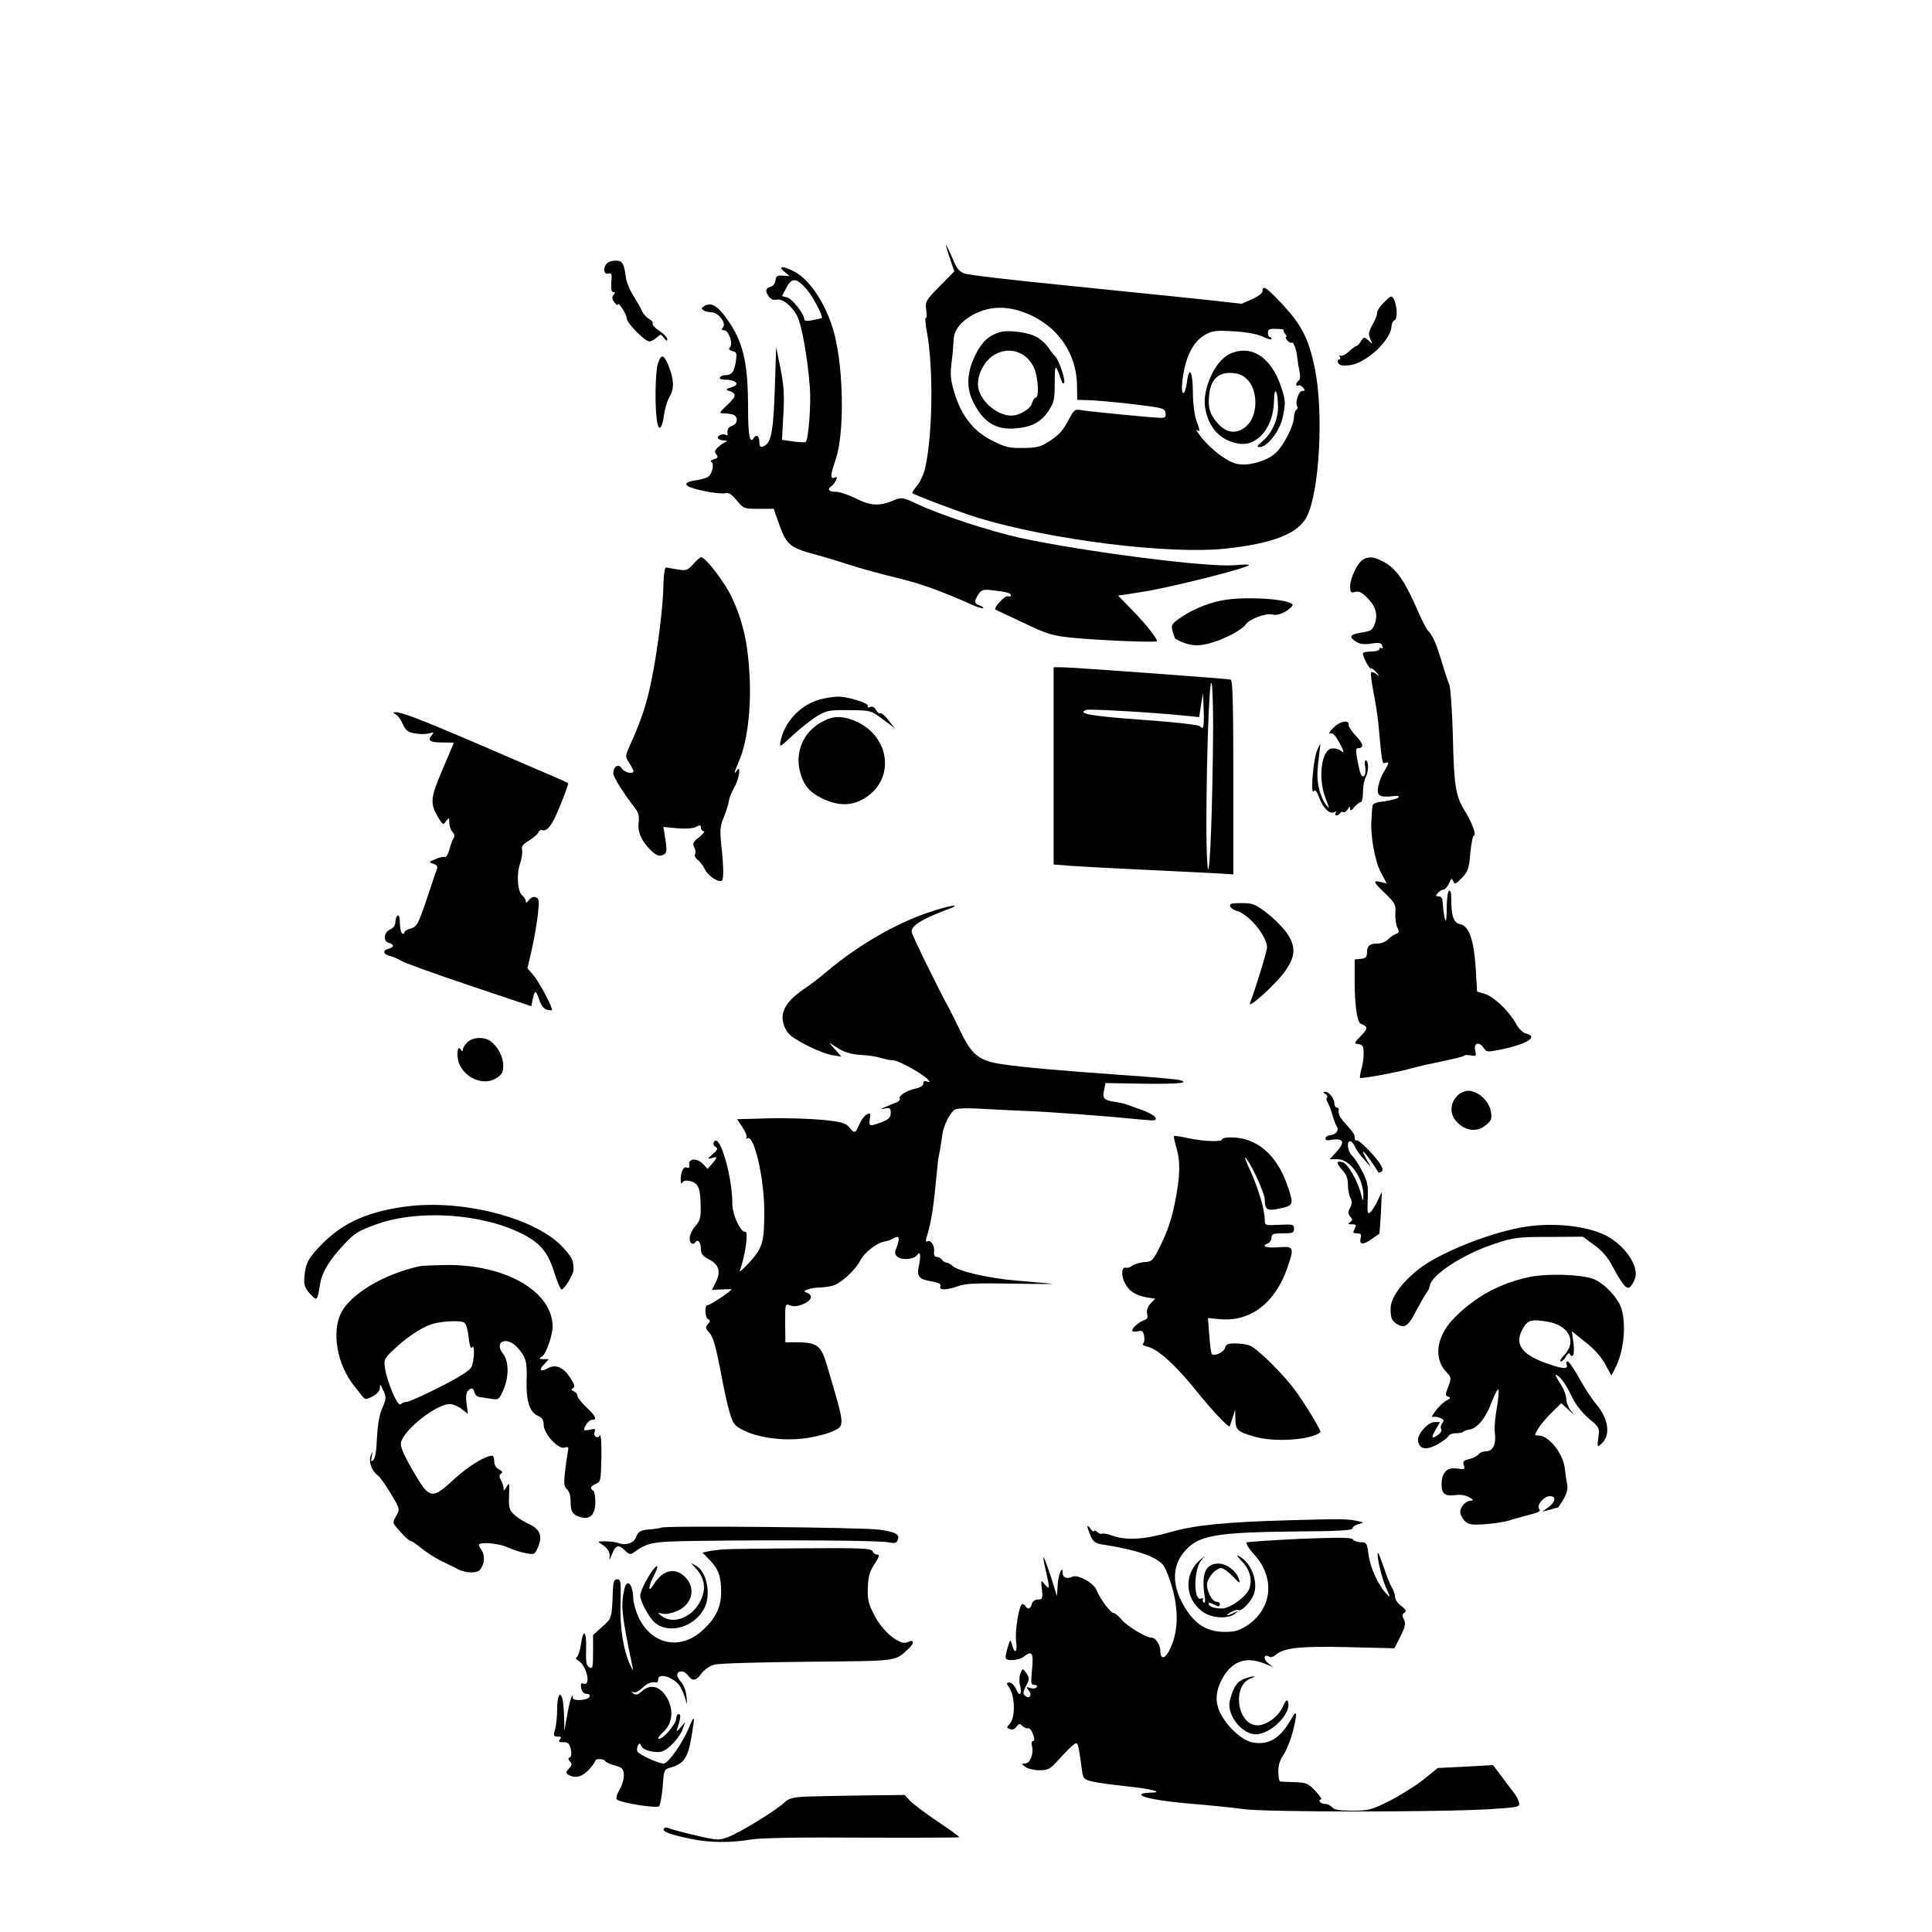 <?xml version="1.0" standalone="no"?>
<!DOCTYPE svg PUBLIC "-//W3C//DTD SVG 20010904//EN"
 "http://www.w3.org/TR/2001/REC-SVG-20010904/DTD/svg10.dtd">
<svg version="1.0" xmlns="http://www.w3.org/2000/svg"
 width="860pt" height="860pt" viewBox="0 0 860 860"
 preserveAspectRatio="xMidYMid meet">
<g transform="translate(0,860) scale(0.1,-0.1)"
fill="#000000" stroke="none">
<path d="M4211 7509 c-1 -3 8 -31 18 -61 l19 -56 -65 -66 c-63 -64 -65 -68
-60 -106 3 -22 2 -38 -2 -35 -4 2 -2 -26 5 -63 29 -158 26 -450 -7 -602 -6
-28 -22 -64 -36 -81 -14 -16 -24 -32 -22 -34 10 -9 212 -85 289 -109 329 -100
854 -165 1107 -138 210 23 322 67 360 142 57 114 76 466 35 664 -27 129 -58
189 -143 281 -72 76 -89 88 -89 59 0 -8 -20 -24 -47 -36 l-46 -20 -191 21
c-105 11 -378 39 -606 62 -228 22 -426 46 -439 52 -27 13 -32 21 -60 87 -11
25 -20 42 -20 39z m335 -295 c150 -51 244 -174 248 -326 l1 -68 45 -1 c25 0
113 -8 195 -17 141 -17 150 -19 153 -40 3 -18 -1 -22 -22 -22 -30 0 -318 28
-358 35 -23 4 -29 -2 -48 -38 -28 -54 -46 -74 -95 -105 -33 -21 -52 -26 -111
-26 -62 -1 -80 3 -140 34 -82 42 -134 108 -166 213 -17 56 -19 79 -12 135 5
37 8 81 9 99 0 44 35 86 96 117 63 31 131 34 205 10z m1168 -83 c-2 -2 1 -10
7 -18 6 -7 8 -13 4 -13 -4 0 -2 -7 5 -15 7 -8 16 -13 20 -10 8 5 22 -34 25
-70 1 -11 5 -36 9 -56 5 -24 4 -39 -3 -43 -6 -4 -11 -12 -11 -17 0 -6 4 -8 9
-5 5 3 14 -1 21 -9 10 -12 10 -15 -3 -15 -16 0 -33 -52 -23 -69 4 -5 2 -12 -4
-16 -5 -3 -10 -17 -10 -30 0 -39 -45 -127 -81 -161 -39 -36 -122 -60 -172 -49
-42 8 -110 59 -156 114 -20 25 -30 41 -23 37 15 -9 15 -7 -3 44 -8 23 -15 77
-15 119 0 95 -16 128 -26 53 -9 -69 -29 -69 -21 1 13 110 48 179 107 210 29
15 49 17 125 12 56 -3 104 -13 128 -24 20 -10 37 -15 37 -10 0 5 -4 9 -8 9 -4
0 -8 8 -8 19 0 15 7 18 37 17 21 0 36 -3 33 -5z"/>
<path d="M4449 7121 c-50 -16 -80 -44 -109 -105 -36 -73 -39 -141 -10 -201 44
-93 103 -130 190 -122 74 6 114 28 148 79 24 37 27 51 27 125 0 86 3 87 30 8
5 -13 9 -15 12 -8 6 15 -25 104 -41 118 -6 6 -19 22 -28 36 -9 15 -32 36 -50
47 -37 23 -130 35 -169 23z m106 -101 c20 -12 39 -37 49 -60 18 -44 22 -130 6
-130 -5 0 -12 -11 -16 -24 -6 -26 -56 -56 -93 -56 -61 0 -135 62 -146 123 -9
48 20 113 64 143 44 29 92 31 136 4z"/>
<path d="M5471 7023 c-63 -31 -119 -155 -107 -235 14 -91 68 -150 151 -163 83
-13 154 74 156 190 1 71 17 48 18 -25 1 -57 -27 -118 -68 -153 -27 -23 -29
-27 -13 -27 33 0 88 71 101 129 15 69 14 79 -8 144 -45 131 -136 186 -230 140z
m72 -104 c55 -42 61 -158 11 -210 -41 -43 -92 -41 -133 6 -37 42 -45 71 -38
131 7 63 38 94 92 94 28 0 52 -7 68 -21z"/>
<path d="M2702 7428 c-19 -19 -15 -51 6 -46 15 4 17 -1 13 -39 -2 -29 1 -43 9
-43 9 0 10 -3 1 -13 -8 -10 -7 -19 4 -33 8 -10 15 -15 15 -10 0 18 40 -43 40
-62 0 -20 81 -102 101 -102 7 0 21 8 32 17 18 17 19 17 33 -2 10 -13 14 -15
14 -4 0 8 -16 24 -36 37 -19 12 -32 27 -29 32 3 5 -4 14 -15 20 -12 6 -25 21
-31 33 -5 12 -23 44 -39 70 -17 26 -32 63 -34 82 -8 62 -15 75 -45 75 -15 0
-32 -5 -39 -12z"/>
<path d="M3491 7391 l24 -20 -30 2 c-25 2 -31 -2 -33 -22 -2 -13 -12 -26 -23
-28 -22 -6 -24 -21 -5 -45 7 -10 20 -15 32 -12 26 7 70 -28 93 -74 20 -39 46
-184 56 -317 6 -73 -6 -229 -18 -242 -3 -3 -28 -2 -56 2 l-50 7 6 113 c5 89 2
132 -13 206 l-19 94 -6 -185 c-6 -179 -15 -235 -42 -252 -20 -13 -27 -9 -27
17 0 25 -14 33 -25 15 -17 -28 -25 13 -25 128 0 197 -19 286 -79 380 -49 75
-80 98 -112 82 -17 -10 -19 -14 -8 -21 8 -5 24 -9 36 -9 30 0 67 -48 52 -66
-9 -11 -8 -14 4 -14 20 0 41 -58 27 -75 -8 -9 -5 -14 11 -18 19 -5 20 -10 14
-49 -8 -45 -18 -58 -47 -58 -9 0 -20 -4 -23 -10 -3 -6 5 -10 19 -10 55 0 74
-23 29 -35 -19 -5 -23 -9 -13 -13 40 -13 40 -24 -1 -63 -39 -37 -40 -39 -16
-39 14 0 32 -3 41 -6 23 -9 20 -41 -4 -49 -18 -6 -25 -17 -21 -38 1 -5 -3 -6
-8 -3 -13 8 -42 -4 -35 -15 3 -5 15 -9 27 -10 14 0 17 -3 7 -6 -8 -3 -23 -14
-34 -24 -15 -14 -17 -21 -7 -32 9 -12 7 -16 -11 -21 -13 -4 -18 -9 -12 -12 14
-6 6 -50 -12 -65 -7 -6 -31 -13 -51 -16 -52 -7 -63 -20 -27 -33 41 -16 136
-31 155 -25 11 4 28 -7 48 -32 31 -37 33 -38 98 -38 l67 0 14 -40 c43 -124 50
-130 177 -165 44 -12 113 -33 152 -46 40 -13 130 -38 200 -55 110 -26 202 -59
351 -126 19 -8 36 -12 39 -10 2 3 -5 8 -16 12 -25 8 -26 18 -6 49 14 21 22 23
58 19 65 -7 87 -13 87 -23 0 -5 -6 -7 -14 -4 -12 5 -65 -53 -55 -59 2 -2 58
-28 124 -59 109 -52 129 -58 220 -67 123 -12 375 -22 375 -15 0 14 -48 74
-108 136 l-65 67 36 5 c21 3 54 9 75 12 119 18 472 107 472 119 0 3 -30 2 -67
-1 -118 -10 -667 60 -953 122 -135 30 -355 102 -454 149 -65 31 -73 32 -102
20 -69 -29 -105 -28 -174 6 -36 18 -77 31 -92 30 -28 -1 -37 12 -18 24 5 3 15
15 20 25 8 16 8 18 -5 14 -20 -8 -19 11 5 81 39 114 36 396 -6 559 -32 122
-103 235 -173 274 -51 29 -83 30 -50 3z m100 -79 c27 -31 74 -120 67 -128 -2
-1 -20 -5 -40 -9 -26 -5 -38 -4 -38 4 0 23 -54 92 -76 97 l-23 6 20 38 c24 46
44 44 90 -8z"/>
<path d="M6158 7251 c-16 -15 -28 -35 -28 -44 0 -9 -9 -33 -21 -53 -17 -31
-19 -42 -9 -63 11 -25 11 -25 -8 -7 -20 17 -21 17 -34 -3 -7 -12 -16 -21 -20
-21 -4 0 -19 -11 -34 -25 -14 -13 -31 -22 -37 -18 -6 3 -7 1 -3 -5 4 -7 3 -12
-3 -12 -6 0 -8 -7 -5 -15 5 -11 18 -14 49 -11 72 6 185 109 189 172 0 13 7 26
13 28 21 8 6 107 -15 106 -4 0 -19 -13 -34 -29z"/>
<path d="M2929 6983 c-13 -38 -15 -209 -3 -266 8 -40 22 -22 30 38 4 28 15 64
26 82 20 34 18 76 -8 140 -20 46 -31 48 -45 6z"/>
<path d="M3086 6089 c-25 -28 -31 -30 -69 -24 -23 4 -46 8 -52 9 -6 0 -11 -32
-12 -79 -1 -95 -26 -292 -54 -428 -20 -99 -46 -177 -92 -278 -25 -56 -25 -56
-6 -85 10 -16 19 -32 19 -36 0 -16 -40 -7 -52 11 -14 24 -38 10 -38 -21 0 -17
48 -93 98 -157 14 -18 18 -34 15 -61 -6 -42 11 -81 52 -123 29 -28 42 -32 63
-19 10 7 11 22 4 65 l-9 56 62 -6 c39 -3 70 -1 83 6 18 10 22 9 22 -4 0 -8 6
-15 13 -15 6 0 -3 -12 -20 -26 -28 -21 -31 -29 -23 -45 6 -11 8 -25 4 -31 -4
-6 1 -17 10 -24 10 -7 26 -27 35 -46 16 -30 63 -59 75 -47 8 7 7 67 -3 154 -7
70 -6 87 12 130 11 28 21 60 22 73 2 12 13 38 24 58 21 35 31 105 11 74 -16
-24 -11 -6 9 41 36 80 55 229 48 374 -7 148 -29 249 -80 357 -30 65 -117 178
-136 178 -4 0 -20 -14 -35 -31z"/>
<path d="M6067 6109 c-24 -14 -57 -82 -57 -119 0 -27 3 -30 21 -25 15 5 29 -1
49 -20 42 -40 54 -76 41 -118 -11 -31 -17 -36 -56 -42 -55 -8 -63 -19 -31 -40
18 -12 36 -15 69 -10 36 6 45 4 50 -10 4 -9 3 -14 -3 -10 -6 3 -10 1 -10 -4 0
-6 -15 -11 -34 -11 -19 0 -36 -3 -39 -7 -4 -10 29 -74 35 -68 3 3 13 -5 24
-17 16 -19 16 -20 1 -9 -9 8 -20 11 -23 8 -4 -3 1 -43 10 -89 9 -46 18 -105
21 -133 17 -184 17 -186 31 -181 19 7 18 -1 -5 -38 -11 -17 -22 -47 -26 -67
-8 -41 6 -50 66 -43 23 3 30 1 23 -6 -6 -6 -34 -13 -62 -17 -38 -4 -52 -10
-53 -22 -1 -9 -3 -34 -4 -56 -6 -70 14 -187 42 -239 l26 -49 -27 7 c-37 9 -33
-1 21 -52 43 -42 47 -49 44 -88 -1 -23 3 -52 9 -63 9 -17 8 -23 -6 -28 -10 -4
-26 -15 -36 -25 -10 -10 -30 -18 -45 -18 -37 0 -48 -10 -48 -40 0 -20 -6 -26
-27 -28 l-28 -3 0 -102 c0 -102 12 -179 27 -184 33 -12 33 -21 1 -54 -32 -33
-32 -34 -10 -37 18 -3 22 -10 22 -40 0 -21 -4 -53 -10 -71 -5 -19 -8 -36 -6
-39 5 -5 168 25 231 43 28 8 91 22 140 32 50 10 91 21 93 24 1 3 14 4 29 1 24
-4 25 -3 20 21 -9 33 16 43 36 14 14 -21 16 -21 77 -9 120 25 171 58 111 72
-12 3 -32 22 -44 45 -31 56 -98 119 -138 131 l-34 10 -6 102 c-8 128 -30 191
-69 198 -30 6 -40 35 -40 117 0 23 -4 36 -10 32 -5 -3 -10 -36 -10 -72 0 -37
-2 -64 -5 -61 -5 4 -11 47 -14 91 0 9 -8 17 -17 17 -14 0 -14 3 -4 15 7 8 18
15 25 15 6 0 18 12 25 28 11 23 13 24 19 9 6 -15 10 -14 38 15 28 29 32 42 38
111 4 42 11 77 15 77 14 0 -7 58 -40 111 -41 67 -48 111 -53 339 -3 107 -10
206 -15 220 -6 14 -21 59 -33 100 -24 81 -41 121 -62 142 -7 7 -31 53 -52 103
-53 120 -89 171 -139 200 -46 27 -71 30 -99 14z"/>
<path d="M5455 5930 c-67 -10 -142 -40 -198 -78 -43 -30 -45 -34 -37 -63 5
-18 11 -32 12 -33 63 -33 100 -36 168 -15 58 18 132 58 145 79 14 23 87 51
116 45 21 -5 39 0 65 15 19 13 32 26 27 30 -25 24 -197 35 -298 20z"/>
<path d="M4690 5191 l0 -439 73 -6 c39 -3 173 -10 297 -16 124 -6 271 -13 328
-16 l102 -6 0 431 c0 336 -3 433 -12 436 -15 4 -708 55 -755 55 l-33 0 0 -439z
m710 167 c-2 -329 -13 -628 -22 -628 -4 0 -8 85 -8 188 0 289 12 642 22 642 5
0 8 -90 8 -202z m-45 4 c-3 -4 -9 -1 -13 5 -4 6 -106 18 -257 29 -227 16 -295
28 -249 44 14 5 292 -11 431 -25 l71 -7 8 54 9 53 3 -74 c2 -40 0 -76 -3 -79z"/>
<path d="M3648 5486 c-84 -23 -155 -98 -173 -183 -6 -32 -6 -32 55 25 34 31
82 69 108 85 43 25 55 27 143 26 96 -1 97 -2 149 -41 l52 -39 -27 35 c-15 20
-31 33 -36 31 -4 -3 -13 3 -19 14 -7 13 -16 18 -27 14 -10 -4 -14 -2 -10 4 8
12 -89 43 -134 42 -19 0 -55 -6 -81 -13z"/>
<path d="M1763 5419 c9 -5 23 -25 31 -44 12 -27 21 -34 55 -40 22 -4 50 -3 63
1 20 6 21 5 9 -10 -19 -23 -7 -31 50 -31 27 0 49 -1 49 -2 0 -1 -23 -54 -50
-118 -55 -128 -57 -152 -18 -216 19 -32 21 -32 34 -14 13 18 14 17 14 -7 0
-15 6 -33 14 -41 9 -9 11 -19 5 -28 -5 -8 -14 -31 -19 -52 -6 -21 -15 -35 -19
-32 -5 3 -24 -1 -42 -9 -31 -13 -31 -14 -10 -21 16 -5 20 -12 16 -23 -4 -10
-22 -64 -41 -121 -44 -130 -48 -137 -79 -145 -14 -4 -25 -11 -25 -17 0 -6 -4
-7 -10 -4 -5 3 -10 24 -10 46 0 24 -4 38 -10 34 -5 -3 -10 -16 -10 -29 0 -14
-9 -27 -23 -33 -29 -13 -33 -53 -6 -60 25 -7 24 -19 -1 -26 -29 -7 -25 -25 8
-33 15 -4 37 -14 50 -22 13 -8 148 -57 300 -108 l277 -93 6 30 c10 44 14 44
29 0 8 -25 20 -41 33 -45 12 -3 22 -4 24 -3 6 7 -56 125 -81 154 l-28 33 21
92 c11 51 23 121 26 155 6 53 4 64 -10 69 -10 4 -21 -1 -30 -12 -10 -13 -14
-15 -15 -5 0 8 -7 19 -15 25 -21 15 -27 93 -10 142 8 23 11 50 9 61 -4 15 3
25 30 41 20 12 39 28 42 36 3 8 11 13 17 11 24 -8 46 23 82 113 21 51 36 94
34 96 -2 2 -62 29 -134 59 -71 31 -215 93 -320 138 -202 86 -288 119 -314 119
-14 -1 -13 -2 2 -11z"/>
<path d="M3652 5383 c-76 -44 -112 -129 -92 -214 16 -64 42 -96 104 -125 71
-33 130 -32 188 5 140 89 106 288 -59 347 -54 19 -92 16 -141 -13z"/>
<path d="M5935 5360 c-17 -17 -23 -29 -14 -25 10 4 22 -6 37 -34 26 -45 28
-58 8 -41 -8 6 -25 10 -38 8 -46 -6 -62 -131 -28 -220 20 -52 20 -53 1 -28
-11 14 -25 46 -30 72 -10 43 -9 73 4 173 4 30 4 30 -12 -5 -17 -38 -31 -204
-15 -182 6 9 14 0 26 -33 18 -46 47 -72 68 -59 7 4 8 3 4 -4 -4 -7 -3 -12 3
-12 5 0 13 5 16 10 4 6 10 8 15 5 5 -3 13 3 19 12 8 14 11 15 11 3 0 -11 6 -9
19 8 11 12 24 22 29 22 5 0 9 19 9 43 0 23 5 52 11 64 14 26 16 70 3 78 -6 3
-8 -8 -4 -29 3 -18 1 -36 -5 -40 -12 -7 -18 8 -31 77 -6 37 -6 47 5 47 27 0
23 20 -11 55 -19 20 -33 42 -32 48 5 25 -40 17 -68 -13z"/>
<path d="M5476 4566 c3 -8 15 -17 27 -20 55 -14 137 -112 137 -164 0 -16 -53
-189 -76 -247 -12 -30 109 78 152 136 50 68 54 111 16 170 -16 25 -57 67 -90
93 -55 42 -65 46 -116 46 -44 0 -54 -3 -50 -14z"/>
<path d="M4135 4539 c-147 -49 -316 -147 -450 -260 -33 -28 -82 -66 -110 -84
-70 -48 -99 -94 -90 -142 4 -22 17 -48 33 -61 37 -32 141 -81 187 -89 l40 -6
-30 34 c-27 29 -27 31 -5 16 43 -30 74 -40 125 -43 28 -1 66 -7 85 -13 19 -6
45 -11 57 -11 23 0 134 -62 154 -86 10 -12 9 -13 -5 -8 -10 4 -16 1 -16 -9 0
-9 -13 -18 -32 -22 -42 -9 -80 -33 -73 -45 4 -6 -6 -15 -22 -20 -15 -6 -37
-15 -48 -20 -17 -8 -17 -9 5 -4 21 4 25 1 25 -20 0 -20 -8 -28 -40 -41 -55
-20 -58 -20 -53 14 4 26 2 29 -14 20 -10 -5 -25 -25 -33 -44 -17 -41 -21 -42
-45 -13 -15 19 -34 24 -116 33 -55 5 -163 9 -241 7 l-142 -4 24 -36 c13 -19
21 -40 18 -45 -3 -6 -1 -7 4 -4 30 19 76 -183 75 -329 0 -133 -8 -159 -65
-222 -28 -31 -48 -48 -44 -38 23 59 40 176 25 173 -21 -4 -58 75 -58 124 0
125 -57 316 -81 277 -6 -8 -4 -17 6 -23 12 -8 10 -13 -13 -33 -25 -21 -25 -23
-4 -17 27 8 27 4 2 -25 l-20 -23 -21 22 c-25 27 -66 25 -61 -3 3 -13 -1 -17
-11 -13 -15 6 -27 -19 -27 -58 0 -13 3 -16 8 -8 5 8 17 10 37 5 34 -10 43 -31
44 -114 1 -47 -3 -62 -24 -86 -25 -30 -33 -66 -16 -77 5 -3 12 -1 16 5 11 17
25 0 25 -30 0 -22 8 -32 38 -47 43 -23 52 -55 27 -103 l-16 -32 38 2 c21 1 42
2 48 1 11 -1 -93 -71 -106 -71 -14 0 -11 -58 4 -63 9 -3 9 -8 -2 -21 -12 -14
-11 -19 7 -39 16 -17 28 -59 48 -162 14 -77 33 -165 43 -195 14 -49 21 -57 61
-77 70 -35 187 -49 284 -34 44 7 97 21 118 32 49 25 50 19 -32 295 -25 84 -43
98 -128 99 l-56 0 -1 86 c0 86 0 87 23 78 15 -6 34 -4 57 6 38 15 46 39 18 50
-17 7 -16 8 2 15 11 5 37 9 57 9 20 1 48 5 61 10 38 15 96 70 117 111 18 36
78 81 110 84 8 1 25 7 38 14 26 15 29 2 12 -44 -9 -21 -7 -29 7 -40 20 -15 73
-9 85 9 14 22 18 -1 9 -44 -12 -52 -2 -64 61 -74 28 -5 38 -11 34 -21 -7 -18
26 -18 79 1 32 12 83 14 250 11 116 -2 190 -2 165 0 -25 2 -97 9 -160 14 -125
11 -253 41 -280 65 -9 8 -22 15 -28 15 -6 0 -15 6 -19 13 -4 6 -15 12 -23 12
-10 0 -14 8 -12 24 3 27 -15 54 -30 45 -6 -4 -8 1 -5 12 25 84 32 133 51 334
1 14 6 41 10 60 3 19 8 49 10 65 4 42 35 104 57 116 11 6 56 7 107 4 48 -3
139 -7 202 -10 98 -3 342 -21 537 -40 43 -4 51 -3 47 9 -3 8 -27 22 -52 32
-26 9 -56 20 -67 24 -11 5 -39 12 -62 15 -50 8 -57 15 -48 55 l6 29 170 -3
c157 -2 212 4 156 17 -12 3 -121 13 -242 21 -291 21 -443 34 -538 48 -106 14
-141 41 -190 144 -21 43 -43 88 -49 99 -51 92 -167 329 -170 347 -3 26 44 56
147 95 90 33 33 27 -70 -8z"/>
<path d="M2080 3960 c-11 -11 -20 -26 -20 -32 0 -10 -2 -10 -9 0 -15 25 -21
-29 -7 -63 28 -66 109 -99 164 -65 27 17 32 26 32 57 0 39 -23 83 -56 108 -28
21 -80 19 -104 -5z"/>
<path d="M6520 3742 c-55 -17 -77 -85 -42 -128 39 -49 96 -57 138 -21 24 21
26 28 20 61 -10 54 -73 102 -116 88z"/>
<path d="M5900 3730 c8 -5 11 -12 7 -16 -4 -4 -3 -12 1 -18 5 -6 15 -31 22
-56 7 -25 17 -50 21 -55 11 -16 -5 -36 -29 -38 -12 -1 -22 -7 -22 -14 0 -9 8
-11 25 -7 14 3 32 3 40 0 18 -7 10 -27 -25 -63 l-21 -23 35 0 c58 0 118 -89
115 -170 -1 -19 -3 -16 -10 12 -13 57 -58 136 -81 144 -31 9 -32 -2 -4 -33 19
-20 26 -39 26 -66 0 -21 5 -48 11 -59 8 -15 8 -26 -1 -44 -11 -19 -10 -26 0
-39 12 -14 11 -18 -1 -26 -11 -7 -9 -9 9 -9 20 0 21 -3 12 -20 -9 -17 -8 -20
11 -20 16 0 20 -5 16 -20 -8 -30 9 -33 45 -8 18 13 35 24 37 25 2 1 5 44 8 95
l4 93 -19 -40 c-10 -22 -25 -45 -33 -52 -12 -10 -13 -1 -11 58 3 61 0 78 -24
125 -15 29 -35 61 -46 70 -19 18 -25 64 -8 64 6 0 15 -10 20 -22 5 -13 23 -39
41 -58 l31 -35 -21 38 c-35 64 4 20 55 -62 2 -1 7 0 13 3 7 5 7 14 -2 29 -19
35 -99 117 -109 111 -4 -3 -8 2 -8 11 0 16 -2 20 -45 68 -23 26 -29 40 -26 60
0 4 -3 7 -9 7 -5 0 -10 8 -10 18 -1 23 -24 52 -41 52 -11 0 -11 -2 1 -10z"/>
<path d="M5226 3543 c-2 -2 3 -25 10 -50 19 -63 18 -127 -6 -246 -13 -67 -34
-130 -60 -182 -38 -78 -40 -81 -77 -83 -20 -2 -44 -9 -53 -16 -8 -7 -20 -11
-27 -9 -20 7 -24 -32 -7 -66 19 -38 46 -56 98 -66 l38 -6 -21 -22 c-13 -15
-18 -30 -15 -45 5 -16 1 -24 -12 -28 -24 -9 -54 -34 -54 -47 0 -5 11 -6 24 -3
20 5 25 1 29 -22 3 -15 0 -30 -5 -33 -6 -4 4 -10 21 -14 44 -9 126 -84 212
-191 68 -85 147 -170 153 -163 1 2 7 20 13 39 l11 35 1 -41 c1 -50 9 -57 85
-79 89 -26 252 -15 294 20 5 4 -69 127 -112 185 -52 72 -170 188 -202 200 -14
6 -43 10 -66 10 -32 0 -41 -4 -45 -20 -5 -19 -48 -39 -59 -27 -3 3 -8 40 -11
82 l-6 78 54 -5 c134 -13 246 72 300 230 31 91 29 95 -41 90 -56 -4 -79 5 -45
18 8 4 15 15 15 25 0 16 8 19 50 19 44 0 50 2 50 21 0 19 -5 20 -65 17 -64 -3
-65 -3 -65 22 0 44 -29 142 -65 220 -19 41 -28 66 -19 55 28 -34 84 -158 84
-185 0 -46 11 -52 68 -39 60 12 62 18 33 101 -48 141 -141 218 -258 215 -18 0
-33 -4 -33 -9 0 -12 -88 -9 -152 6 -32 7 -59 11 -62 9z"/>
<path d="M1812 3230 c-172 -22 -283 -71 -379 -168 -61 -62 -74 -87 -78 -148
-3 -34 2 -47 25 -73 32 -34 32 -34 45 44 9 53 42 108 107 176 46 50 65 61 143
89 186 67 467 49 647 -41 83 -42 116 -81 145 -172 13 -42 28 -77 33 -77 12 0
53 68 53 88 0 41 -5 52 -43 95 -116 132 -441 219 -698 187z"/>
<path d="M6795 3140 c-151 -22 -383 -114 -478 -188 -80 -63 -127 -129 -127
-178 0 -44 6 -56 36 -72 29 -15 46 -1 82 71 17 31 35 64 42 72 6 8 13 21 14
30 7 50 146 141 288 188 87 29 103 31 243 31 l151 1 49 -36 c29 -20 60 -54 74
-80 51 -95 71 -121 86 -109 7 6 18 24 23 39 19 54 -45 148 -129 191 -82 42
-228 59 -354 40z"/>
<path d="M1865 2963 c-157 -35 -303 -122 -346 -206 -44 -86 -19 -231 58 -327
7 -8 20 -26 31 -39 18 -23 19 -23 50 -7 21 11 32 24 33 39 0 18 3 16 15 -12
14 -31 14 -38 -5 -80 -13 -31 -20 -75 -23 -132 -2 -54 -8 -91 -16 -98 -10 -10
-12 -7 -7 16 5 25 4 26 -4 5 -12 -26 3 -69 31 -90 10 -7 36 -44 58 -81 40 -68
41 -68 24 -98 -15 -26 -16 -32 -3 -47 33 -40 60 -66 69 -66 4 0 26 -15 47 -33
22 -17 61 -43 89 -56 27 -13 61 -30 76 -38 33 -16 82 -17 95 0 20 24 23 63 7
86 -9 12 -14 24 -12 26 12 12 90 5 128 -13 25 -11 62 -23 83 -26 36 -7 38 -6
53 30 20 48 7 78 -43 101 -21 9 -49 27 -63 40 -23 20 -26 30 -24 85 2 59 2 62
-12 38 -8 -14 -13 -18 -12 -10 1 8 -4 26 -11 39 -10 19 -10 25 -1 31 9 6 7 11
-9 19 -13 7 -21 21 -21 36 0 14 -4 25 -9 25 -31 0 -107 -47 -169 -104 -101
-93 -110 -91 -185 39 -43 75 -56 106 -52 125 14 57 158 170 216 170 15 0 39
-10 54 -22 l28 -22 -6 45 c-4 29 -2 50 5 57 17 17 25 15 30 -6 3 -10 11 -19
19 -20 8 -1 31 -5 51 -8 37 -6 39 -5 58 37 26 59 26 129 -1 163 -42 54 15 80
63 29 39 -43 45 -62 42 -148 -2 -92 13 -140 50 -157 19 -8 26 -19 26 -40 0
-39 65 -111 93 -102 18 6 19 3 14 -22 -3 -16 -9 -56 -12 -89 -6 -49 -4 -63 9
-74 10 -9 16 -29 16 -56 0 -46 10 -60 51 -70 38 -9 59 16 59 70 0 24 -4 47
-10 50 -16 10 -12 19 13 30 21 9 22 16 24 119 1 61 -2 104 -7 97 -11 -18 -31
-4 -23 16 5 13 2 15 -20 9 -15 -3 -27 -4 -27 -1 0 17 22 45 35 45 25 0 17 16
-25 56 -22 21 -40 44 -40 51 0 8 -7 16 -16 20 -12 4 -13 8 -3 14 10 6 6 17
-14 48 -29 44 -63 59 -95 42 -36 -19 -46 -12 -22 14 l23 25 -24 0 c-21 1 -22
2 -7 11 18 10 48 95 48 133 0 157 -210 278 -474 275 -56 -1 -110 -3 -121 -6z
m199 -249 c10 -4 17 -26 22 -66 4 -38 10 -55 15 -46 13 20 11 -57 -2 -86 -8
-17 -50 -44 -141 -90 -71 -36 -137 -66 -147 -66 -9 0 -22 -5 -28 -11 -12 -12
-59 95 -69 160 -6 38 -4 43 36 81 55 53 119 97 167 114 40 14 121 20 147 10z"/>
<path d="M6810 2916 c-133 -28 -242 -87 -335 -181 -80 -80 -96 -179 -38 -241
24 -26 24 -28 10 -66 -14 -35 -14 -40 -1 -45 12 -4 11 -8 -7 -17 -12 -6 -34
-27 -48 -45 -14 -19 -21 -32 -16 -29 6 3 21 2 34 -3 19 -8 21 -12 11 -24 -6
-8 -9 -19 -5 -25 4 -6 -1 -18 -11 -25 -31 -23 -35 -17 -14 20 l20 35 -24 0
c-30 0 -78 -55 -74 -83 6 -38 34 -44 84 -18 25 14 48 31 51 38 3 7 17 13 32
13 15 0 31 3 35 7 3 4 17 8 29 10 33 5 73 54 97 122 13 33 26 59 30 56 3 -2 0
-39 -7 -82 -8 -43 -12 -93 -9 -111 7 -48 -8 -82 -38 -82 -13 0 -29 -6 -35 -14
-7 -8 -26 -18 -42 -21 -24 -6 -29 -10 -23 -27 6 -19 3 -20 -29 -15 -44 7 -69
-16 -70 -68 -1 -44 15 -57 63 -50 21 3 45 -1 60 -10 18 -10 20 -14 8 -15 -23
0 -48 -27 -48 -51 0 -10 9 -28 20 -39 16 -16 30 -19 87 -15 37 2 91 10 118 19
28 8 69 20 93 26 32 8 41 14 34 23 -14 16 20 57 47 57 29 0 26 -25 -6 -49
l-28 -20 35 9 c19 6 36 10 36 10 1 0 12 17 24 37 15 26 20 46 16 67 -4 17 -8
47 -10 66 -6 68 -71 150 -117 150 -20 0 -20 1 -2 30 9 17 37 49 60 72 l43 42
32 -30 c25 -22 28 -23 11 -4 -11 14 -21 37 -21 53 0 15 -11 45 -26 67 -14 22
-24 40 -21 40 15 0 45 -40 70 -93 17 -37 44 -72 76 -100 49 -41 50 -43 44 -86
-6 -41 -5 -44 10 -31 46 38 38 111 -20 180 -19 22 -53 74 -75 115 -23 41 -46
75 -52 75 -5 0 -8 -7 -4 -15 8 -22 -21 -19 -100 10 -109 41 -136 89 -89 161
18 28 38 32 102 21 97 -16 134 -88 76 -149 -15 -15 -22 -28 -15 -28 6 0 17 10
23 22 8 14 14 18 17 10 2 -6 8 -10 13 -6 5 3 7 28 3 57 l-7 51 60 -48 c38 -29
71 -66 88 -98 l28 -51 15 29 c40 75 52 192 30 268 -16 52 -84 121 -134 136
-61 18 -202 21 -274 6z"/>
<path d="M5745 1833 c-293 -8 -428 -22 -535 -53 -116 -33 -195 -38 -258 -16
-22 8 -43 12 -46 9 -3 -3 -12 0 -21 7 -8 7 -15 9 -15 4 0 -5 -7 0 -15 10 -19
25 -19 15 -1 -29 12 -28 21 -35 53 -40 156 -24 244 -55 273 -95 11 -16 30 -66
42 -112 24 -98 21 -181 -11 -252 -22 -51 -46 -58 -46 -14 -1 28 -21 58 -39 58
-24 0 -107 50 -132 79 -14 17 -31 31 -37 31 -14 0 -62 66 -76 102 -12 32 -85
72 -109 59 -22 -11 -42 -3 -42 17 0 39 -19 -7 -22 -53 l-3 -50 -28 89 c-16 48
-30 86 -32 84 -2 -2 3 -30 11 -63 18 -77 17 -85 -5 -58 -18 22 -18 22 -13 -22
4 -41 3 -45 -18 -45 -13 0 -24 -8 -27 -20 -6 -22 -18 -26 -28 -10 -3 6 -10 10
-14 10 -14 0 -34 -118 -28 -165 7 -49 -6 -62 -18 -17 -8 27 -8 27 -20 -13 -7
-22 -10 -43 -8 -47 7 -13 58 -9 79 7 38 29 45 20 38 -55 -6 -62 -5 -70 10 -70
10 0 14 -5 11 -10 -4 -6 -16 -8 -28 -4 -19 6 -20 5 -9 -9 18 -21 6 -43 -14
-26 -11 9 -11 15 1 40 19 35 19 40 1 65 -14 18 -15 18 -24 -6 -5 -14 -6 -36
-2 -50 11 -40 -1 -57 -16 -21 -7 17 -20 31 -30 31 -15 0 -15 -2 -1 -23 26 -40
27 -136 1 -161 -14 -15 -14 -17 2 -23 10 -4 22 0 29 11 11 14 15 15 26 3 8 -7
19 -12 25 -10 7 2 17 -10 22 -27 8 -21 8 -30 0 -30 -6 0 -8 -10 -4 -24 8 -33
-9 -76 -31 -76 -17 -1 -16 -2 1 -15 11 -8 39 -15 63 -15 36 0 47 5 75 36 52
57 80 84 89 84 8 0 12 -21 24 -112 6 -45 8 -48 43 -57 20 -6 89 -15 152 -22
118 -12 178 -28 108 -29 -21 0 -38 -4 -38 -8 0 -14 90 -30 231 -42 74 -6 175
-16 224 -23 101 -14 880 -14 1100 0 122 8 130 9 127 28 -2 11 -12 31 -23 45
-11 14 -36 47 -56 74 l-37 49 -123 -7 -123 -6 -63 -51 c-34 -27 -102 -70 -151
-95 -82 -41 -94 -44 -166 -44 -57 0 -81 4 -90 15 -7 8 -21 15 -31 15 -10 0
-21 5 -24 10 -3 6 -1 10 5 10 6 0 -5 17 -24 37 -32 35 -41 38 -93 40 -32 1
-61 2 -64 3 -3 0 -6 8 -7 18 -5 45 0 69 22 102 13 20 31 65 40 99 21 81 20
105 -2 66 -52 -93 -103 -125 -177 -111 -44 9 -105 62 -138 121 -31 55 -28 107
8 170 43 72 103 92 183 60 l37 -15 -23 19 c-21 19 -14 40 9 26 5 -4 18 0 27 8
36 32 107 40 321 35 l208 -5 21 41 c28 55 31 68 20 90 -7 13 -6 21 3 27 11 7
8 14 -13 30 -16 11 -28 29 -28 40 0 11 -6 30 -14 42 -8 12 -24 52 -36 90 -13
37 -24 66 -26 64 -8 -8 16 -110 36 -155 20 -45 20 -46 2 -27 -36 37 -73 117
-80 174 -7 53 -9 56 -35 56 -16 1 -32 6 -35 13 -6 8 -63 9 -236 2 -125 -6
-232 -13 -237 -16 -5 -3 10 -28 35 -55 96 -107 78 -247 -41 -320 -29 -18 -52
-24 -95 -23 -85 1 -141 42 -190 138 -39 78 -37 152 6 209 64 83 132 96 513
100 174 1 243 5 243 13 0 7 12 15 28 20 26 7 26 7 -13 15 -39 8 -81 8 -290 2z"/>
<path d="M2944 1800 c-3 -2 -21 -5 -41 -7 -50 -3 -62 -9 -72 -36 -10 -26 -46
-38 -77 -26 -10 4 -37 8 -59 8 -35 0 -37 -1 -20 -11 29 -17 43 -39 38 -62 -2
-12 3 -6 10 13 17 44 30 48 58 20 17 -17 25 -20 38 -11 66 47 79 50 291 53
359 5 804 2 842 -6 31 -6 39 -4 44 10 10 25 -7 35 -82 46 -67 10 -961 19 -970
9z"/>
<path d="M3215 1703 c-22 -2 -51 -6 -64 -9 l-24 -5 31 -32 c40 -41 52 -75 52
-143 0 -65 -22 -114 -77 -166 -100 -97 -232 -72 -291 54 -12 26 -22 62 -23 80
-1 67 -29 96 -40 43 -16 -73 -12 -113 36 -342 5 -25 4 -24 -10 6 -31 68 -46
166 -43 275 3 96 1 106 -14 106 -14 0 -18 -10 -20 -47 -4 -126 -4 -126 -47
-164 l-41 -37 0 -76 c0 -69 -2 -76 -17 -68 -13 8 -16 23 -14 81 3 81 -13 96
-23 21 -4 -27 -12 -52 -18 -56 -7 -4 -5 -10 6 -16 38 -22 59 -116 22 -102 -10
4 -12 -2 -9 -20 4 -17 12 -26 24 -26 11 0 16 -5 14 -12 -7 -17 -75 -22 -75 -6
0 30 -13 -8 -25 -74 l-13 -73 -1 60 c-1 33 -4 70 -7 82 -11 39 -24 14 -24 -45
0 -31 -4 -72 -9 -90 -9 -29 -7 -32 11 -32 16 0 18 -3 10 -13 -8 -10 -5 -13 16
-12 21 0 27 -6 33 -32 4 -20 2 -34 -5 -36 -8 -3 -7 -8 1 -18 10 -10 9 -17 -4
-31 -15 -17 -15 -20 -3 -28 29 -18 61 -10 91 22 16 18 29 36 29 40 0 11 38 10
45 -2 3 -5 23 -14 43 -19 32 -9 37 -15 39 -41 1 -17 -7 -46 -19 -66 -12 -20
-17 -39 -12 -44 16 -15 177 -41 188 -30 5 5 12 45 16 87 5 75 6 77 35 85 57
16 76 42 91 126 19 107 17 116 -10 50 -28 -68 -92 -158 -112 -158 -24 0 -112
41 -117 54 -3 7 -1 19 3 27 7 11 10 10 15 -4 8 -19 63 -32 93 -23 30 10 79 64
91 100 l11 31 -21 -25 c-15 -18 -19 -20 -15 -7 16 48 18 67 7 67 -6 0 -11 -9
-11 -20 0 -23 -56 -90 -76 -90 -8 0 -1 12 16 28 42 37 50 93 22 149 -30 57
-77 71 -117 33 -15 -14 -24 -16 -35 -9 -13 10 -13 10 1 6 8 -3 25 6 38 19 21
21 40 29 64 25 4 0 7 6 7 14 0 31 70 9 96 -30 9 -14 20 -40 25 -58 8 -29 8
-28 5 11 -3 27 -13 53 -26 67 -22 24 -20 45 5 45 8 0 20 -8 27 -17 20 -28 36
-26 60 7 13 18 37 34 58 40 20 6 208 11 418 13 406 4 384 1 444 56 30 26 28
47 -2 31 -32 -17 -109 45 -147 118 -27 52 -32 71 -30 125 2 51 8 72 30 105 21
33 24 42 12 42 -9 0 -18 7 -21 15 -5 13 -49 15 -318 13 -171 -1 -329 -3 -351
-5z"/>
<path d="M5527 1651 c36 -36 49 -83 34 -123 -13 -35 -86 -88 -122 -88 -34 0
-59 9 -59 21 0 6 8 5 19 -1 25 -13 31 -13 31 0 0 6 -7 10 -15 10 -21 0 -48 57
-41 86 8 30 41 64 62 64 9 0 32 -17 52 -37 31 -33 34 -34 27 -13 -10 36 -55
70 -91 70 -58 0 -77 -45 -62 -143 4 -22 3 -35 -3 -31 -5 3 -7 10 -4 15 3 5 -1
6 -9 3 -34 -13 -33 129 1 170 l18 21 -24 -20 c-76 -65 -65 -182 21 -235 40
-24 107 -26 134 -4 18 15 18 15 -3 5 -32 -16 -42 -13 -13 3 14 8 28 12 33 9
11 -7 46 26 64 61 28 54 -3 147 -60 178 -15 8 -12 2 10 -21z"/>
<path d="M3098 1618 c39 -43 46 -90 21 -142 -35 -75 -123 -110 -174 -69 -20
15 -19 15 4 10 15 -4 42 2 66 12 67 30 84 102 35 151 -45 45 -101 32 -140 -33
-26 -42 -26 -12 0 38 11 21 18 40 16 42 -11 11 -76 -100 -76 -130 0 -23 32
-86 59 -114 58 -61 181 -30 226 58 32 61 11 165 -38 190 l-22 12 23 -25z"/>
<path d="M5534 1125 c-30 -13 -46 -40 -60 -97 -14 -61 54 -148 116 -148 68 0
162 96 143 146 -4 11 -11 4 -23 -24 -19 -43 -73 -82 -112 -82 -91 0 -116 177
-30 209 15 5 20 9 12 9 -8 0 -29 -6 -46 -13z"/>
<path d="M3595 603 c-68 -3 -84 -8 -105 -28 -36 -34 -194 -131 -246 -151 -44
-17 -48 -17 -147 6 -56 13 -110 27 -119 32 -10 5 -19 4 -23 -2 -8 -13 27 -26
118 -45 85 -18 176 -19 272 -3 47 7 212 10 498 8 235 -1 427 0 427 2 0 3 -44
35 -98 71 -53 36 -108 77 -121 91 l-24 26 -176 -2 c-97 -1 -212 -4 -256 -5z"/>
</g>
</svg>
